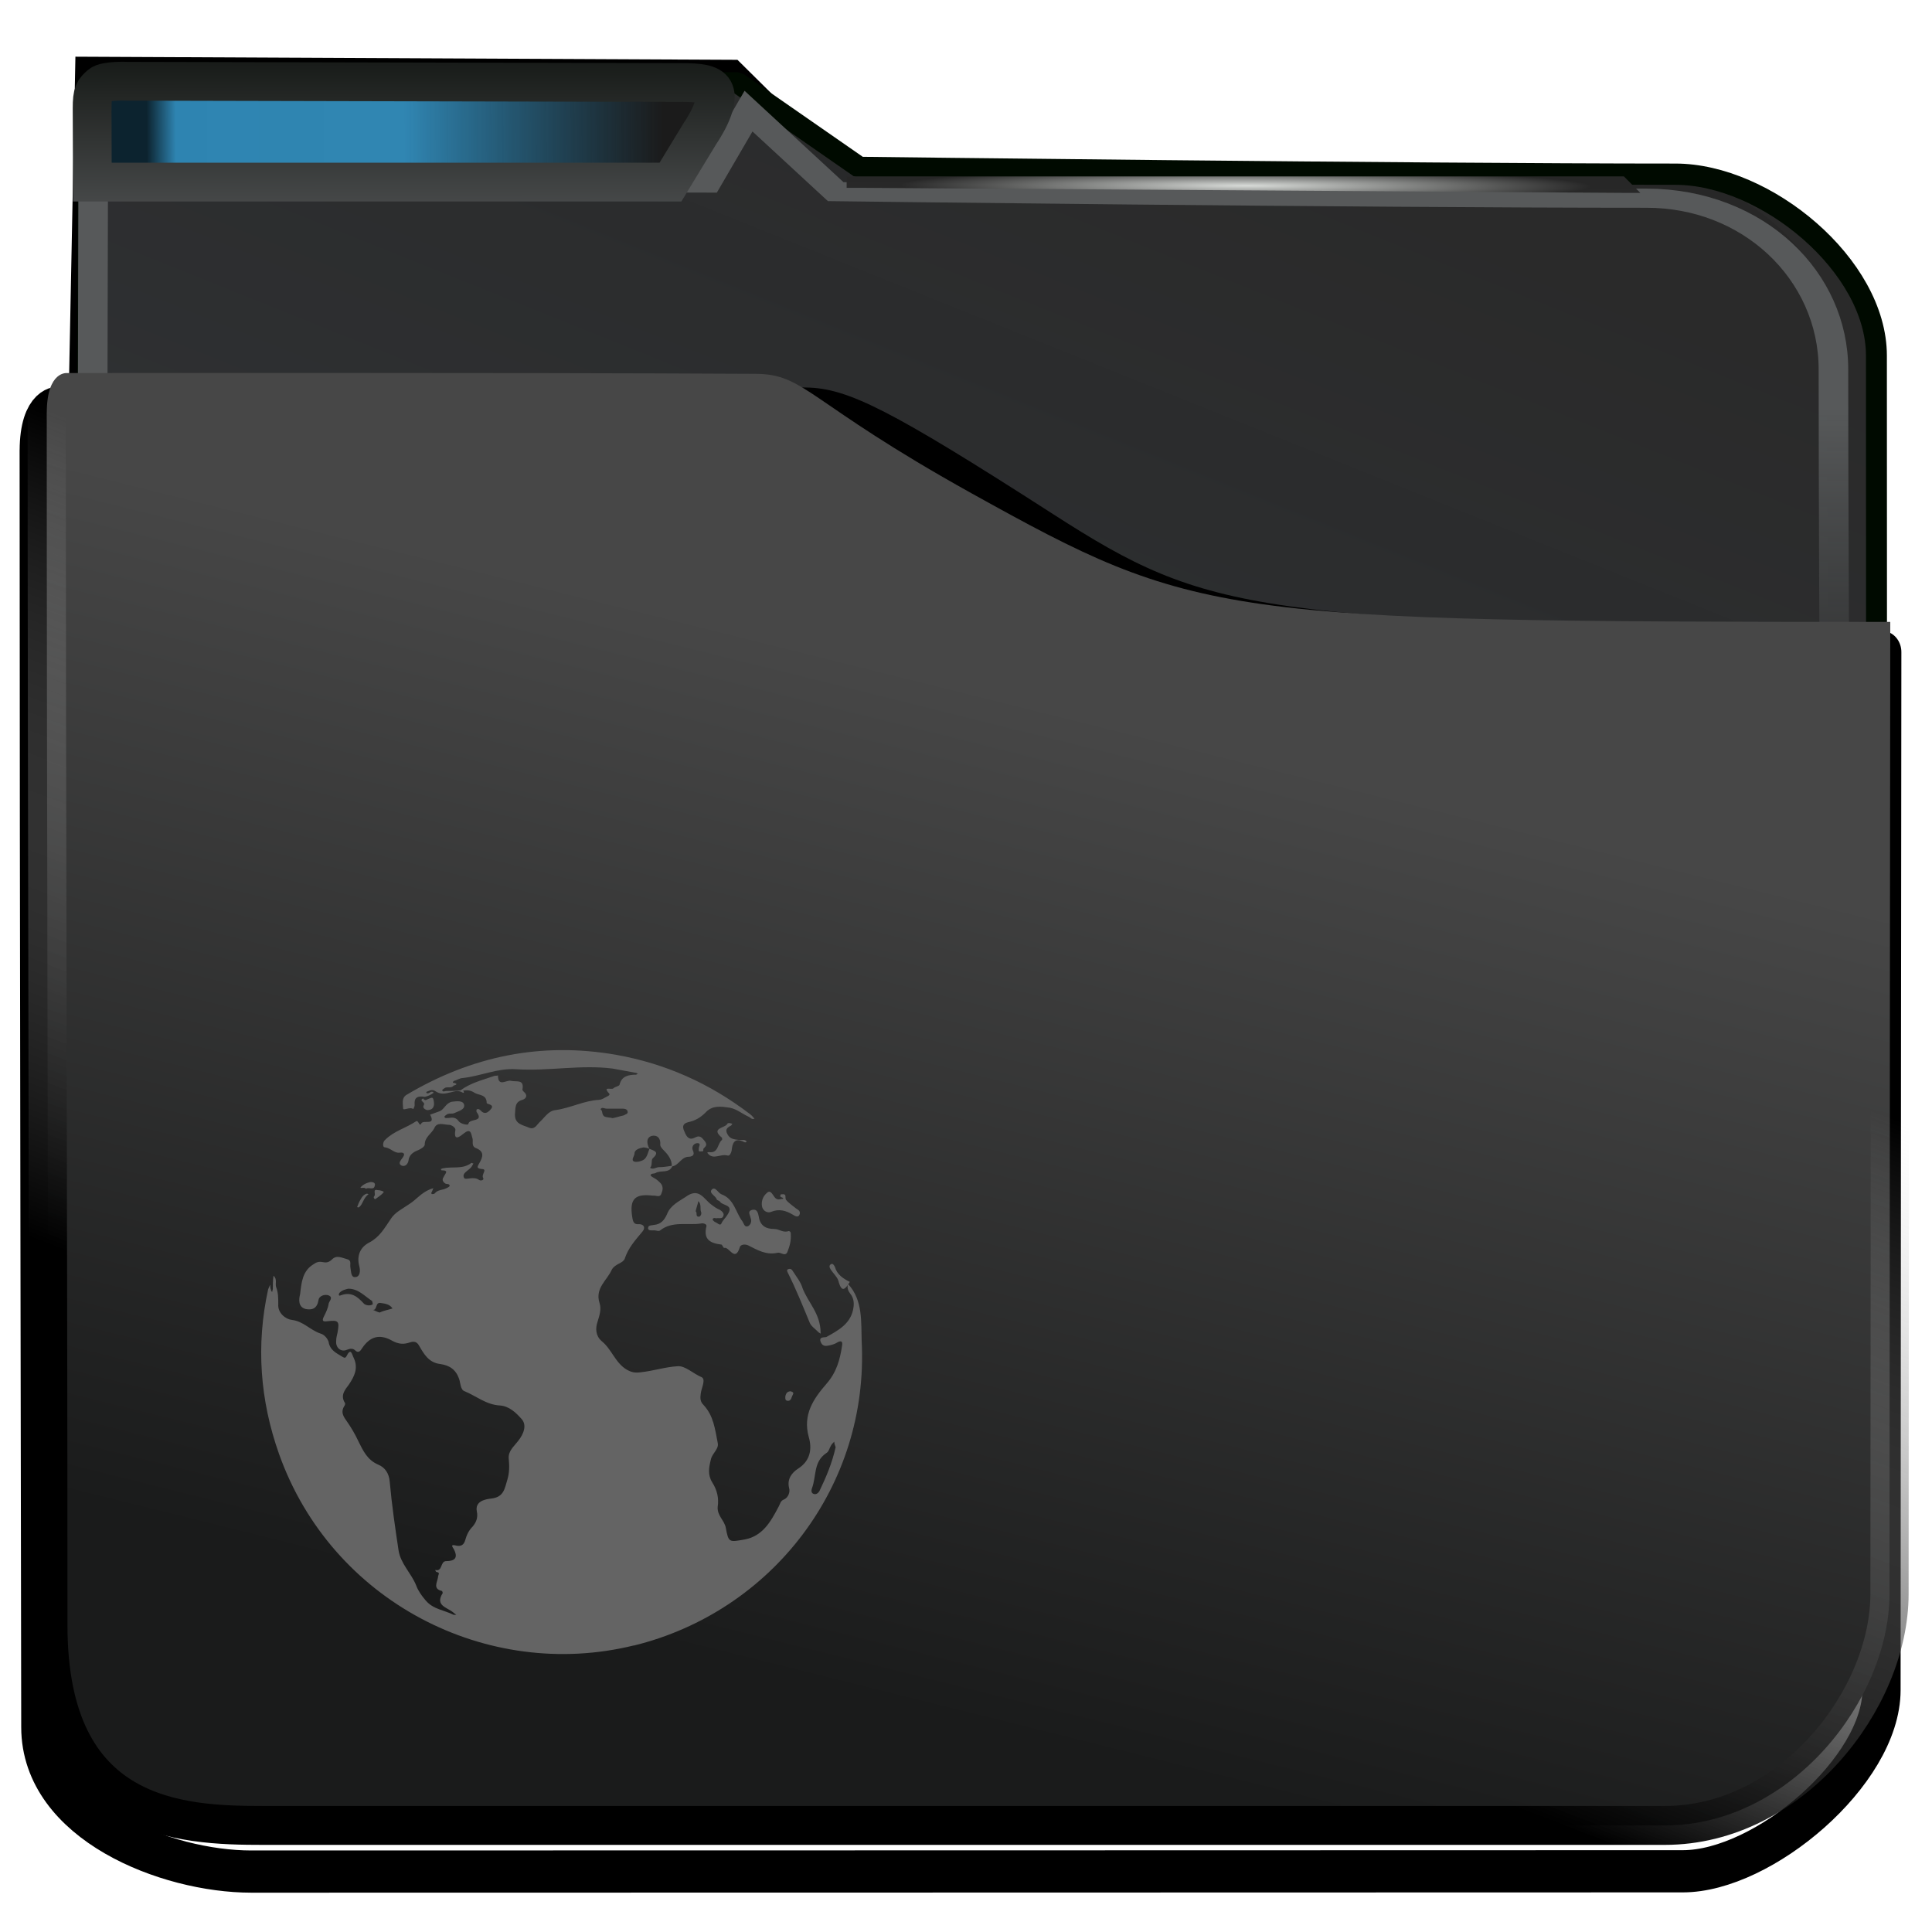 <?xml version="1.0" encoding="UTF-8" standalone="no"?>
<svg
   viewBox="0 0 32 32"
   version="1.1"
   id="svg12"
   sodipodi:docname="folder-html.svg"
   inkscape:version="1.1.2 (0a00cf5339, 2022-02-04)"
   width="32"
   height="32"
   xmlns:inkscape="http://www.inkscape.org/namespaces/inkscape"
   xmlns:sodipodi="http://sodipodi.sourceforge.net/DTD/sodipodi-0.dtd"
   xmlns:xlink="http://www.w3.org/1999/xlink"
   xmlns="http://www.w3.org/2000/svg"
   xmlns:svg="http://www.w3.org/2000/svg">
  <sodipodi:namedview
     id="namedview14"
     pagecolor="#ffffff"
     bordercolor="#666666"
     borderopacity="1.0"
     inkscape:pageshadow="2"
     inkscape:pageopacity="0.0"
     inkscape:pagecheckerboard="0"
     showgrid="false"
     inkscape:zoom="22.627417"
     inkscape:cx="9.7153563"
     inkscape:cy="17.264841"
     inkscape:window-width="1920"
     inkscape:window-height="996"
     inkscape:window-x="0"
     inkscape:window-y="0"
     inkscape:window-maximized="1"
     inkscape:current-layer="svg12"
     inkscape:snap-nodes="true"
     inkscape:object-paths="true"
     showguides="true"
     inkscape:guide-bbox="true"
     inkscape:snap-intersection-paths="true"
     inkscape:snap-smooth-nodes="true"
     inkscape:snap-midpoints="true">
    <sodipodi:guide
       position="9.684,4.625"
       orientation="0,-1"
       id="guide4749" />
    <sodipodi:guide
       position="4.346,9.94"
       orientation="1,0"
       id="guide4751" />
  </sodipodi:namedview>
  <defs
     id="defs3051">
    <linearGradient
       inkscape:collect="always"
       id="linearGradient25153">
      <stop
         style="stop-color:#1b1b1b;stop-opacity:1"
         offset="0"
         id="stop25149" />
      <stop
         style="stop-color:#090909;stop-opacity:0.245"
         offset="0.5"
         id="stop1797" />
      <stop
         style="stop-color:#010101;stop-opacity:0.239"
         offset="0.943"
         id="stop2247" />
      <stop
         style="stop-color:#000000;stop-opacity:0.801"
         offset="1"
         id="stop25151" />
    </linearGradient>
    <linearGradient
       inkscape:collect="always"
       id="linearGradient14607">
      <stop
         style="stop-color:#4f5152;stop-opacity:1"
         offset="0"
         id="stop14603" />
      <stop
         style="stop-color:#010501;stop-opacity:1"
         offset="1"
         id="stop14605" />
    </linearGradient>
    <style
       type="text/css"
       id="current-color-scheme">
      .ColorScheme-Text {
        color:#232629;
      }
      .ColorScheme-Highlight {
        color:#3daee9;
      }
      </style>
    <filter
       height="1.045"
       y="-0.027"
       width="1.034"
       x="-0.017"
       id="filter940"
       style="color-interpolation-filters:sRGB">
      <feGaussianBlur
         id="feGaussianBlur942"
         stdDeviation="0.288" />
    </filter>
    <linearGradient
       gradientTransform="matrix(1.001,0,0,0.851,-0.236,72.315)"
       gradientUnits="userSpaceOnUse"
       y2="492.397"
       x2="437.786"
       y1="555.743"
       x1="408.331"
       id="linearGradient6218"
       xlink:href="#linearGradient42869" />
    <linearGradient
       id="linearGradient42869">
      <stop
         style="stop-color:#353a3f;stop-opacity:0.996"
         offset="0"
         id="stop42865" />
      <stop
         style="stop-color:#272727;stop-opacity:0.989"
         offset="1"
         id="stop42867" />
    </linearGradient>
    <filter
       height="1.067"
       y="-0.033"
       width="1.056"
       x="-0.028"
       id="filter2714"
       style="color-interpolation-filters:sRGB">
      <feGaussianBlur
         id="feGaussianBlur2716"
         stdDeviation="0.563" />
    </filter>
    <radialGradient
       r="10.859"
       fy="487.694"
       fx="398.76"
       cy="487.694"
       cx="398.76"
       gradientTransform="matrix(-7.685935e-4,0.156,-1.762,-0.007,850.603,-66.131)"
       gradientUnits="userSpaceOnUse"
       id="radialGradient6119"
       xlink:href="#linearGradient6109" />
    <linearGradient
       id="linearGradient6109">
      <stop
         id="stop6105"
         offset="0"
         style="stop-color:#498fff;stop-opacity:1;" />
      <stop
         id="stop6107"
         offset="1"
         style="stop-color:#010006;stop-opacity:1" />
    </linearGradient>
    <linearGradient
       gradientTransform="matrix(1,0,0,0.798,-406.296,-396.901)"
       gradientUnits="userSpaceOnUse"
       y2="483.232"
       x2="394.733"
       y1="493.142"
       x1="394.803"
       id="linearGradient6103"
       xlink:href="#linearGradient6101" />
    <linearGradient
       id="linearGradient6101">
      <stop
         id="stop6097"
         offset="0"
         style="stop-color:#000304;stop-opacity:1" />
      <stop
         id="stop6099"
         offset="1"
         style="stop-color:#595959;stop-opacity:0.624" />
    </linearGradient>
    <linearGradient
       gradientUnits="userSpaceOnUse"
       y2="539.644"
       x2="414.835"
       y1="501.653"
       x1="415.079"
       id="linearGradient850"
       xlink:href="#linearGradient848" />
    <linearGradient
       id="linearGradient848">
      <stop
         id="stop844"
         offset="0"
         style="stop-color:#57595a;stop-opacity:0.996" />
      <stop
         id="stop846"
         offset="1"
         style="stop-color:#000000;stop-opacity:0.427" />
    </linearGradient>
    <filter
       height="1.032"
       y="-0.026"
       width="1.028"
       x="-0.014"
       id="filter2706"
       style="color-interpolation-filters:sRGB">
      <feGaussianBlur
         id="feGaussianBlur2708"
         stdDeviation="0.14" />
    </filter>
    <radialGradient
       gradientUnits="userSpaceOnUse"
       gradientTransform="matrix(-5.3340695e-5,0.024,-0.51,-0.001,268.408,-5.99)"
       r="11.249"
       fy="485.791"
       fx="397.991"
       cy="485.791"
       cx="397.991"
       id="radialGradient6178-3"
       xlink:href="#linearGradient880" />
    <linearGradient
       id="linearGradient880">
      <stop
         style="stop-color:#d8dbd8;stop-opacity:1"
         offset="0"
         id="stop876" />
      <stop
         style="stop-color:#272727;stop-opacity:0.989"
         offset="1"
         id="stop878" />
    </linearGradient>
    <filter
       height="1.071"
       y="-0.035"
       width="1.051"
       x="-0.025"
       id="filter1073"
       style="color-interpolation-filters:sRGB">
      <feGaussianBlur
         id="feGaussianBlur1075"
         stdDeviation="0.393" />
    </filter>
    <linearGradient
       gradientUnits="userSpaceOnUse"
       y2="506.873"
       x2="414.472"
       y1="539.616"
       x1="406.457"
       id="linearGradient2676"
       xlink:href="#linearGradient2668" />
    <linearGradient
       id="linearGradient2668">
      <stop
         id="stop2664"
         offset="0"
         style="stop-color:#1a1b1b;stop-opacity:1" />
      <stop
         id="stop2666"
         offset="1"
         style="stop-color:#474747;stop-opacity:1" />
    </linearGradient>
    <linearGradient
       gradientUnits="userSpaceOnUse"
       y2="505.625"
       x2="404.771"
       y1="530.014"
       x1="395.58"
       id="linearGradient2684"
       xlink:href="#linearGradient2682" />
    <linearGradient
       id="linearGradient2682">
      <stop
         id="stop2678"
         offset="0"
         style="stop-color:#000000;stop-opacity:1;" />
      <stop
         id="stop2680"
         offset="1"
         style="stop-color:#c3c3c3;stop-opacity:0" />
    </linearGradient>
    <filter
       height="1.04"
       y="-0.02"
       width="1.031"
       x="-0.015"
       id="filter2690"
       style="color-interpolation-filters:sRGB">
      <feGaussianBlur
         id="feGaussianBlur2692"
         stdDeviation="0.131" />
    </filter>
    <filter
       inkscape:collect="always"
       style="color-interpolation-filters:sRGB"
       id="filter24684"
       x="-0.025"
       y="-0.154"
       width="1.05"
       height="1.308">
      <feGaussianBlur
         inkscape:collect="always"
         stdDeviation="0.216"
         id="feGaussianBlur24686" />
    </filter>
    <linearGradient
       inkscape:collect="always"
       xlink:href="#linearGradient14607"
       id="linearGradient25029"
       gradientUnits="userSpaceOnUse"
       x1="12.021"
       y1="7.281"
       x2="12.012"
       y2="-0.726" />
    <linearGradient
       inkscape:collect="always"
       xlink:href="#linearGradient25153"
       id="linearGradient25155"
       x1="21.812"
       y1="3.934"
       x2="4.654"
       y2="4.034"
       gradientUnits="userSpaceOnUse" />
    <filter
       inkscape:collect="always"
       style="color-interpolation-filters:sRGB"
       id="filter30328"
       x="-0.061"
       y="-0.374"
       width="1.121"
       height="1.749">
      <feGaussianBlur
         inkscape:collect="always"
         stdDeviation="0.255"
         id="feGaussianBlur30330" />
    </filter>
  </defs>
  <path
     transform="matrix(0.487,0,0,0.496,-187.07,-239.896)"
     id="path6220-2"
     d="m 386.257,524.618 0.778,-38.712 22.031,0.102 3.505,3.407 c 0,0 18.11,0.351 27.338,0.351 2.889,0 6.719,2.189 6.719,7.169 0,13.136 0.122,26.49 0.122,26.49"
     style="display:inline;fill:none;fill-opacity:1;stroke:#000000;stroke-width:0.7;stroke-linecap:butt;stroke-linejoin:miter;stroke-miterlimit:4;stroke-dasharray:none;stroke-opacity:1;filter:url(#filter940)"
     sodipodi:nodetypes="ccccssc"
     inkscape:label="dégradé arrière noir" />
  <path
     transform="matrix(0.488,0,0,0.496,-187.098,-239.824)"
     d="m 386.394,486.196 c 0,0 -0.103,36.255 -0.103,49.286 0,1.039 0.482,1.877 1.081,1.877 h 58.398 c 0.599,0 1.348,-0.837 1.342,-1.877 0,0 -0.027,-27.28 -0.027,-40.09 0,-3.006 -3.751,-6.059 -6.821,-6.059 -9.034,0 -27.695,-0.227 -27.695,-0.227 l -4.132,-2.823 z"
     id="rect4180"
     style="display:inline;fill:url(#linearGradient6218);fill-opacity:1;stroke:#000a00;stroke-width:0.71;stroke-linecap:round;stroke-linejoin:bevel;stroke-miterlimit:4;stroke-dasharray:none;stroke-opacity:1;filter:url(#filter2714)"
     sodipodi:nodetypes="cssscssccc"
     inkscape:label="arrière plan" />
  <path
     transform="matrix(0.49,0,0,0.317,-188.148,-152.312)"
     id="path6220"
     d="m 387.049,540.319 0.076,-50.366 20.736,0.09 1.416,-3.757 2.947,4.207 c 0,0 17.41,0.342 27.406,0.342 3.612,0 6.32,4.051 6.32,8.945 0,12.768 0.117,38.205 0.117,38.205"
     style="display:inline;fill:none;fill-opacity:1;stroke:url(#linearGradient850);stroke-width:1px;stroke-linecap:butt;stroke-linejoin:miter;stroke-opacity:1;filter:url(#filter2706)"
     sodipodi:nodetypes="cccccssc"
     inkscape:label="contour haut" />
  <path
     d="m 14.023,2.922 v 0.189 h 0.222 l 12.702,0.084 h 0.222 L 26.897,2.922 h -0.222 -12.431 z"
     id="path4151-2-3-5"
     style="display:inline;fill:url(#radialGradient6178-3);fill-opacity:1;stroke-width:0.332"
     inkscape:label="reflet haut" />
  <path
     transform="matrix(0.488,0,0,0.539,-187.315,-262.924)"
     style="display:inline;fill:none;fill-opacity:1;stroke:#000000;stroke-width:1.297;stroke-linejoin:round;stroke-miterlimit:4;stroke-dasharray:none;stroke-opacity:1;filter:url(#filter1073)"
     id="path952"
     d="m 385.156,501.644 c 0,13.814 0.055,36.336 0.055,39.231 0,2.895 4.244,4.437 7.165,4.437 9.658,10e-4 39.748,-0.008 48.586,-0.009 2.73,-2.9e-4 6.74,-3.069 6.74,-5.572 4.6e-4,-8.012 0.026,-31.893 0.026,-31.893 -21.391,-0.314 -23.005,-0.496 -28.481,-3.686 -5.476,-3.19 -6.843,-3.789 -8.068,-3.796 -8.197,-0.046 -25.324,-0.025 -25.324,-0.025 0,0 -0.689,-0.094 -0.698,1.314 z"
     inkscape:label="ombrage folder"
     sodipodi:nodetypes="czcscczsccc" />
  <path
     transform="matrix(0.488,0,0,0.497,-187.182,-240.849)"
     style="display:inline;fill:url(#linearGradient2676);fill-opacity:1;stroke:url(#linearGradient2684);stroke-width:1.297;stroke-linejoin:round;stroke-miterlimit:4;stroke-dasharray:none;stroke-opacity:1;filter:url(#filter2690)"
     id="path952-7"
     d="m 385.156,498.353 c 0,13.814 0.055,28.036 0.055,40.415 0,6.525 4.519,6.672 7.29,6.672 9.658,10e-4 38.737,0 47.574,0 4.296,0 7.626,-4.197 7.626,-7.719 4.6e-4,-8.012 0.026,-32.39 0.026,-32.39 -22.811,0 -23.576,-0.137 -31.181,-4.285 -5.62,-3.066 -5.632,-3.982 -7.353,-3.982 -8.197,-0.046 -23.338,-0.025 -23.338,-0.025 0,0 -0.689,-0.094 -0.698,1.314 z"
     inkscape:label="premier plan folder"
     sodipodi:nodetypes="cscsccscccc" />
  <path
     style="display:inline;mix-blend-mode:normal;fill:currentColor;stroke:none;stroke-width:0.39;stroke-miterlimit:4;stroke-dasharray:none;filter:url(#filter24684)"
     d="M 3.119,2.394 C 2.906,2.576 2.841,2.663 2.841,3.172 c 0,0.747 0.007,2.459 0.007,2.459 H 22.076 l 0.994,-1.635 c 0,0 0.682,-0.979 0.448,-1.411 -0.123,-0.227 -0.513,-0.266 -1.076,-0.266 -0.821,0 -18.169,-0.042 -18.433,-0.042 0,0 -0.716,-0.032 -0.891,0.118 z"
     class="ColorScheme-Highlight"
     id="path4"
     sodipodi:nodetypes="sscccsscs"
     inkscape:label="AA-couleur-courant"
     transform="matrix(0.498,0,0,0.498,0.111,0.212)" />
  <path
     style="color:#3daee9;display:inline;fill:url(#linearGradient25155);fill-opacity:1;stroke:url(#linearGradient25029);stroke-width:1.29;stroke-miterlimit:4;stroke-dasharray:none;filter:url(#filter30328)"
     d="M 3.119,2.394 C 2.906,2.576 2.841,2.663 2.841,3.172 c 0,0.747 0.007,2.459 0.007,2.459 H 22.076 l 0.994,-1.635 c 0,0 0.682,-0.979 0.448,-1.411 -0.123,-0.227 -0.513,-0.266 -1.076,-0.266 -0.821,0 -18.169,-0.042 -18.433,-0.042 0,0 -0.716,-0.032 -0.891,0.118 z"
     class="ColorScheme-Highlight"
     id="path4-0"
     sodipodi:nodetypes="sscccsscs"
     inkscape:label="AA-degradé"
     transform="matrix(0.498,0,0,0.498,0.111,0.212)" />
  <path
     d="m 14.076,21.232 v 0 0 c 0,0 0,0 0,0 0,0 0,0 0,0 z m -3.579,6.022 C 8.066,27.851 5.488,26.523 4.621,24.08 4.306,23.191 4.239,22.279 4.441,21.356 c 0.011,-0.022 0.022,-0.056 0.034,-0.079 0,0.022 0,0.056 0.011,0.079 0,0.011 0.011,0.034 0.022,0.045 0,-0.022 0.011,-0.034 0.011,-0.056 0,-0.068 0,-0.135 0.011,-0.214 0.068,0.056 0.022,0.135 0.045,0.191 0.034,0.09 0.034,0.18 0.034,0.281 -0.011,0.146 0.124,0.248 0.225,0.259 0.191,0.022 0.304,0.169 0.473,0.225 0.079,0.022 0.124,0.101 0.135,0.135 0.022,0.146 0.135,0.191 0.225,0.248 0.022,0.011 0.045,0.034 0.068,0 0.079,-0.158 0.09,-0.045 0.124,0.022 0.079,0.169 0.011,0.304 -0.079,0.439 -0.068,0.09 -0.146,0.18 -0.068,0.304 0.011,0.011 0,0.045 -0.011,0.056 -0.056,0.09 -0.022,0.158 0.034,0.236 0.079,0.113 0.146,0.225 0.203,0.349 0.079,0.158 0.146,0.304 0.326,0.383 0.113,0.045 0.18,0.146 0.191,0.281 0.034,0.383 0.09,0.765 0.146,1.137 0.034,0.225 0.214,0.383 0.293,0.585 0.034,0.09 0.09,0.169 0.158,0.248 0.124,0.146 0.304,0.158 0.461,0.236 0.011,0 0.034,0 0.045,0 -0.011,-0.011 -0.034,-0.022 -0.045,-0.034 -0.101,-0.09 -0.315,-0.113 -0.18,-0.326 0,-0.011 -0.011,-0.034 -0.011,-0.034 -0.158,-0.034 -0.079,-0.146 -0.068,-0.225 0,-0.045 0.045,-0.079 -0.022,-0.09 -0.011,0 -0.022,-0.022 -0.022,-0.034 0.124,0.034 0.079,-0.146 0.18,-0.146 0.146,0 0.203,-0.056 0.124,-0.203 -0.022,-0.034 -0.056,-0.079 0.034,-0.056 0.09,0.022 0.135,-0.011 0.158,-0.09 0.022,-0.079 0.056,-0.158 0.124,-0.225 0.056,-0.068 0.09,-0.146 0.068,-0.248 -0.034,-0.169 0.135,-0.203 0.236,-0.214 0.214,-0.022 0.225,-0.169 0.27,-0.315 0.034,-0.113 0.034,-0.225 0.022,-0.349 -0.011,-0.124 0.09,-0.203 0.158,-0.293 0.09,-0.113 0.146,-0.259 0.056,-0.36 -0.09,-0.101 -0.203,-0.214 -0.36,-0.225 -0.225,-0.011 -0.394,-0.158 -0.585,-0.236 -0.068,-0.022 -0.068,-0.135 -0.09,-0.203 -0.056,-0.158 -0.158,-0.225 -0.315,-0.248 -0.191,-0.022 -0.27,-0.169 -0.349,-0.304 -0.056,-0.101 -0.135,-0.056 -0.18,-0.045 -0.113,0.034 -0.203,0 -0.281,-0.045 -0.191,-0.101 -0.349,-0.068 -0.484,0.135 -0.022,0.034 -0.056,0.09 -0.113,0.034 -0.034,-0.034 -0.079,-0.034 -0.135,-0.011 -0.101,0.045 -0.191,-0.034 -0.18,-0.146 0,-0.045 0.011,-0.09 0.022,-0.135 0.034,-0.191 0.022,-0.214 -0.169,-0.191 -0.079,0.011 -0.09,-0.011 -0.056,-0.079 0.034,-0.068 0.068,-0.135 0.079,-0.214 0.011,-0.045 0.079,-0.101 0,-0.135 -0.056,-0.022 -0.158,0 -0.169,0.079 -0.022,0.135 -0.101,0.169 -0.214,0.146 -0.124,-0.034 -0.113,-0.158 -0.09,-0.248 0.022,-0.18 0.034,-0.383 0.225,-0.495 0.045,-0.034 0.09,-0.045 0.146,-0.034 0.056,0.011 0.101,0.011 0.158,-0.045 0.079,-0.079 0.169,-0.022 0.259,0 0.068,0.022 0.034,0.09 0.045,0.135 0.011,0.068 0.011,0.169 0.079,0.158 0.079,0 0.09,-0.101 0.068,-0.18 -0.045,-0.169 0.011,-0.315 0.169,-0.394 0.169,-0.09 0.248,-0.236 0.349,-0.383 0.068,-0.113 0.191,-0.169 0.304,-0.248 0.113,-0.068 0.203,-0.191 0.349,-0.248 0.022,-0.011 0.045,-0.011 0.056,-0.022 -0.011,0.022 -0.011,0.034 -0.022,0.056 -0.011,0.022 -0.022,0.034 0,0.045 0.011,0 0.034,0 0.045,-0.011 0.034,-0.045 0.09,-0.056 0.146,-0.068 0.034,-0.011 0.09,-0.034 0.101,-0.056 0,-0.045 -0.056,-0.022 -0.079,-0.045 -0.045,-0.034 -0.045,-0.068 -0.022,-0.101 0.022,-0.056 0.101,-0.113 -0.034,-0.113 0,0 -0.011,-0.011 -0.011,-0.022 0.011,0 0.022,-0.011 0.034,-0.011 0.158,-0.034 0.326,0.022 0.473,-0.09 0.011,0 0.022,0.011 0.034,0.011 -0.011,0.011 -0.011,0.022 -0.022,0.034 -0.034,0.079 -0.18,0.113 -0.135,0.203 0.022,0.045 0.158,-0.034 0.248,0.034 0.034,0.022 0.09,0 0.068,-0.034 -0.034,-0.056 0.079,-0.146 -0.022,-0.146 -0.101,-0.011 -0.068,-0.045 -0.045,-0.09 0.068,-0.113 0.09,-0.203 -0.056,-0.259 -0.079,-0.034 -0.034,-0.113 -0.056,-0.169 -0.022,-0.09 -0.034,-0.158 -0.146,-0.068 -0.045,0.034 -0.169,0.146 -0.135,-0.056 0.011,-0.045 -0.068,-0.09 -0.101,-0.09 -0.09,0 -0.203,-0.056 -0.248,0.056 -0.045,0.09 -0.158,0.146 -0.158,0.27 0,0.034 -0.056,0.068 -0.101,0.09 -0.09,0.034 -0.158,0.079 -0.169,0.18 -0.011,0.056 -0.056,0.101 -0.113,0.079 -0.068,-0.034 -0.011,-0.09 0.011,-0.124 0.045,-0.056 0.045,-0.101 -0.045,-0.09 -0.09,0.011 -0.146,-0.079 -0.248,-0.09 -0.034,0 -0.034,-0.09 0.011,-0.124 0.146,-0.146 0.338,-0.191 0.507,-0.304 0.045,-0.034 0.056,0.101 0.09,0.034 0.034,-0.068 0.248,0.045 0.146,-0.146 0.056,-0.022 0.101,-0.034 0.158,-0.056 0.079,-0.034 0.101,-0.135 0.203,-0.158 0.09,-0.011 0.191,-0.022 0.203,0.056 0.011,0.079 -0.101,0.101 -0.169,0.135 -0.034,0.011 -0.068,0 -0.101,0.011 -0.022,0.011 -0.056,0.034 -0.056,0.045 0,0.034 0.045,0.022 0.068,0.022 0.068,-0.011 0.124,-0.011 0.169,0.056 0.034,0.045 0.158,0.068 0.158,0.045 0.011,-0.101 0.27,-0.022 0.135,-0.203 0,-0.011 0,-0.034 0,-0.034 0.022,-0.022 0.045,-0.011 0.068,0.011 0.079,0.09 0.146,0.011 0.18,-0.034 0.045,-0.068 -0.079,-0.068 -0.079,-0.09 0,-0.146 -0.135,-0.124 -0.203,-0.169 -0.068,-0.045 -0.124,-0.045 -0.191,-0.034 0.022,0.011 0.022,0.045 0,0.034 -0.09,-0.056 -0.158,-0.011 -0.236,0 -0.079,0.022 -0.146,0.022 -0.214,-0.022 -0.045,-0.034 -0.09,-0.022 -0.135,0 -0.011,0 -0.022,0.011 -0.022,0.022 0,0 0.011,0.011 0.022,0.011 0.034,0 0.068,-0.056 0.101,-0.011 -0.045,0.034 -0.09,0.056 -0.146,0.068 v 0 c 0,0 0,0 0,0 -0.135,-0.022 -0.18,0.022 -0.169,0.135 0,0.022 -0.011,0.045 -0.022,0.068 -0.056,-0.045 -0.169,0.034 -0.169,-0.011 0,-0.068 -0.034,-0.169 0.056,-0.225 1.081,-0.642 2.229,-0.878 3.467,-0.664 0.822,0.146 1.553,0.473 2.217,0.979 0.034,0.022 0.056,0.056 0.079,0.079 -0.045,0.022 -0.068,-0.022 -0.101,-0.034 -0.101,-0.045 -0.191,-0.124 -0.304,-0.146 -0.146,-0.022 -0.293,-0.045 -0.405,0.079 -0.079,0.079 -0.169,0.135 -0.281,0.158 -0.09,0.022 -0.113,0.068 -0.068,0.158 0.034,0.09 0.079,0.146 0.169,0.101 0.079,-0.045 0.113,-0.011 0.158,0.045 0.056,0.068 0.034,0.09 -0.011,0.135 -0.011,0.011 0.011,0.056 -0.034,0.045 -0.056,0.011 -0.045,-0.011 -0.045,-0.045 0,-0.034 0.045,-0.09 -0.022,-0.09 -0.056,0 -0.101,0.056 -0.079,0.113 0.045,0.09 -0.011,0.113 -0.079,0.113 -0.113,0.011 -0.158,0.146 -0.259,0.158 -0.056,0.124 -0.191,0.056 -0.281,0.113 -0.022,0.011 -0.068,0 -0.079,0.034 0,0.011 0.034,0.034 0.056,0.045 0.045,0.022 0.079,0.056 0.113,0.09 0.045,0.056 0.034,0.113 0.011,0.169 -0.022,0.068 -0.079,0.034 -0.124,0.034 -0.011,0 -0.022,0 -0.022,0 -0.293,-0.034 -0.383,0.056 -0.338,0.349 0.011,0.056 0.011,0.135 0.113,0.124 0.079,0 0.113,0.056 0.056,0.124 -0.113,0.135 -0.236,0.27 -0.293,0.45 -0.034,0.079 -0.158,0.079 -0.214,0.18 -0.079,0.18 -0.281,0.304 -0.203,0.552 0.034,0.101 0,0.203 -0.034,0.315 -0.034,0.101 -0.034,0.225 0.068,0.315 0.169,0.135 0.225,0.36 0.416,0.473 0.079,0.045 0.135,0.056 0.225,0.045 0.214,-0.022 0.416,-0.09 0.619,-0.101 0.124,-0.011 0.259,0.124 0.394,0.18 0.079,0.034 0,0.18 -0.011,0.27 -0.011,0.079 -0.011,0.135 0.045,0.191 0.169,0.18 0.191,0.405 0.236,0.63 0.022,0.101 -0.09,0.169 -0.113,0.27 -0.034,0.135 -0.056,0.259 0.022,0.383 0.079,0.124 0.113,0.259 0.09,0.405 -0.011,0.146 0.113,0.225 0.135,0.349 0.045,0.248 0.056,0.236 0.315,0.191 0.293,-0.056 0.428,-0.293 0.552,-0.529 0.034,-0.056 0.034,-0.113 0.101,-0.135 0.068,-0.034 0.101,-0.124 0.079,-0.191 -0.034,-0.146 0.045,-0.248 0.146,-0.315 0.214,-0.135 0.236,-0.338 0.18,-0.529 -0.101,-0.371 0.079,-0.63 0.293,-0.878 0.169,-0.191 0.225,-0.405 0.259,-0.63 0.011,-0.056 0,-0.101 -0.079,-0.056 -0.034,0.022 -0.068,0.034 -0.113,0.045 -0.056,0.011 -0.124,0.034 -0.158,-0.045 -0.045,-0.101 0.056,-0.079 0.09,-0.09 0.203,-0.113 0.416,-0.225 0.45,-0.495 0.011,-0.079 0,-0.158 -0.056,-0.225 -0.034,-0.045 -0.056,-0.101 -0.034,-0.158 0.248,0.27 0.214,0.63 0.225,0.945 0.124,2.398 -1.486,4.48 -3.771,5.043 z M 6.163,21.548 c -0.124,-0.079 -0.225,-0.203 -0.394,-0.203 -0.045,0.011 -0.101,0.022 -0.146,0.068 -0.011,0.011 -0.022,0.056 0.011,0.045 0.18,-0.068 0.281,0.011 0.394,0.135 0.022,0.022 0.09,0.045 0.146,0.011 0,-0.022 -0.011,-0.056 -0.011,-0.056 z m 0.338,0.124 c -0.045,-0.068 -0.113,-0.079 -0.191,-0.09 -0.101,-0.022 -0.056,0.124 -0.135,0.113 0.034,0.011 0.068,0.034 0.113,0.045 0.068,-0.034 0.146,-0.045 0.214,-0.068 z m 3.895,-3.253 c 0,-0.045 -0.045,-0.056 -0.079,-0.056 -0.09,0 -0.18,0 -0.27,0 -0.034,0 -0.079,-0.034 -0.101,0.011 0.045,0.022 0.011,0.101 0.079,0.124 0.034,0.011 0.079,0.011 0.124,0.022 0.056,-0.011 0.124,-0.034 0.18,-0.045 0.034,-0.022 0.068,-0.022 0.068,-0.056 z m 0.36,0.608 c 0.068,0.034 0.18,0.045 0.056,0.158 -0.034,0.034 0,0.113 -0.045,0.158 0.056,0.034 0.101,-0.011 0.146,-0.011 0.068,0 0.146,-0.011 0.214,-0.022 0,-0.101 -0.056,-0.18 -0.135,-0.259 -0.022,-0.022 -0.056,-0.056 -0.056,-0.09 0.011,-0.113 -0.056,-0.169 -0.146,-0.146 -0.09,0.034 -0.079,0.124 -0.034,0.214 z m -0.101,-0.022 c -0.056,0.011 -0.146,0.034 -0.146,0.101 0,0.045 -0.068,0.113 0,0.135 0.045,0.011 0.135,-0.011 0.169,-0.045 0.045,-0.045 0.056,-0.113 0.079,-0.169 -0.034,-0.011 -0.068,-0.022 -0.101,-0.022 z M 9.923,18.216 c 0.045,0 0.09,-0.034 0.135,-0.056 0.022,-0.011 0.045,-0.022 0.034,-0.045 -0.124,-0.135 0.045,-0.056 0.068,-0.09 0.022,-0.022 0.09,-0.034 0.101,-0.056 0.034,-0.146 0.146,-0.169 0.281,-0.169 -0.011,0 0.011,-0.011 0.022,-0.011 -0.011,-0.011 -0.022,-0.022 -0.045,-0.022 -0.124,-0.022 -0.248,-0.045 -0.371,-0.068 -0.529,-0.068 -1.058,0.045 -1.598,0.011 -0.304,-0.022 -0.585,0.113 -0.889,0.146 -0.045,0 -0.09,0.034 -0.135,0.045 -0.011,0 -0.045,0.034 -0.011,0.034 0.101,0.022 0,0.045 0,0.045 -0.034,0.045 -0.09,0.022 -0.135,0.034 -0.022,0.011 -0.056,0.034 -0.056,0.045 0.011,0.034 0.045,0.011 0.068,0.011 0.079,0 0.158,0 0.236,-0.011 v 0 c 0.169,-0.124 0.36,-0.169 0.552,-0.236 0.022,-0.011 0.045,0 0.068,-0.011 0,0.203 0.146,0.068 0.214,0.09 0.09,0.022 0.225,-0.034 0.191,0.146 0,0.011 0.011,0.022 0.022,0.034 0.068,0.056 0.045,0.113 -0.022,0.135 -0.135,0.034 -0.113,0.146 -0.124,0.248 0,0.158 0.135,0.169 0.236,0.214 0.09,0.034 0.124,-0.045 0.169,-0.09 0.09,-0.079 0.146,-0.191 0.27,-0.203 0.248,-0.034 0.473,-0.158 0.72,-0.169 z m 3.917,5.752 c -0.011,-0.034 -0.022,-0.056 -0.022,-0.09 -0.022,0.022 -0.045,0.045 -0.056,0.068 -0.022,0.034 -0.034,0.101 -0.079,0.124 -0.214,0.146 -0.158,0.383 -0.236,0.585 -0.011,0.034 -0.011,0.079 0.034,0.09 0.034,0.011 0.068,-0.011 0.09,-0.045 0.113,-0.236 0.214,-0.473 0.27,-0.732 z m -0.799,-3.23 c -0.034,0.079 -0.113,0 -0.158,0.011 -0.191,0.045 -0.338,-0.045 -0.495,-0.124 -0.056,-0.022 -0.124,-0.011 -0.135,0.034 -0.079,0.259 -0.18,-0.022 -0.259,0.011 -0.011,0 -0.034,-0.056 -0.045,-0.056 -0.18,-0.022 -0.304,-0.079 -0.248,-0.304 0.011,-0.034 -0.056,-0.056 -0.09,-0.045 -0.225,0.034 -0.473,-0.045 -0.675,0.113 -0.022,0.022 -0.068,0 -0.101,0 -0.034,0 -0.101,0.011 -0.101,-0.034 0,-0.056 0.056,-0.045 0.101,-0.056 0.113,-0.011 0.169,-0.079 0.214,-0.18 0.056,-0.146 0.203,-0.214 0.304,-0.281 0.225,-0.169 0.304,0.034 0.428,0.124 0.045,0.034 0.09,0.068 0.146,0.09 0.034,0.022 0.068,0.056 0.056,0.09 -0.011,0.056 -0.056,0.045 -0.101,0.045 -0.022,0.011 -0.068,-0.022 -0.079,0.022 0,0.011 0.022,0.034 0.045,0.045 0.034,0.011 0.079,0.068 0.101,0.022 0.022,-0.056 0.068,-0.09 0.101,-0.146 0.113,-0.169 -0.079,-0.146 -0.124,-0.214 -0.011,-0.022 -0.056,-0.022 -0.056,-0.045 -0.022,-0.056 -0.135,-0.101 -0.079,-0.158 0.056,-0.056 0.101,0.056 0.158,0.079 0.214,0.079 0.236,0.304 0.349,0.45 0.022,0.034 0.034,0.101 0.09,0.079 0.045,-0.022 0.068,-0.079 0.045,-0.135 -0.011,-0.056 -0.056,-0.113 0.022,-0.135 0.09,-0.022 0.101,0.056 0.113,0.113 0.022,0.146 0.113,0.203 0.259,0.203 0.079,0 0.146,0.068 0.236,0.034 0.011,0 0.034,0.011 0.034,0.034 0.011,0.135 -0.022,0.225 -0.056,0.315 z m -1.429,-0.664 c -0.022,-0.056 0.011,-0.124 -0.045,-0.18 -0.011,0.056 -0.034,0.113 -0.045,0.169 0.034,0.022 -0.011,0.09 0.056,0.09 0.034,-0.011 0.045,-0.056 0.034,-0.079 z m 1.328,-0.214 c -0.045,0.011 -0.079,0.011 -0.113,-0.034 -0.034,-0.045 -0.068,-0.124 -0.124,-0.068 -0.068,0.056 -0.101,0.146 -0.079,0.236 0.022,0.068 0.09,0.101 0.146,0.079 0.135,-0.056 0.248,-0.022 0.36,0.045 0.034,0.022 0.09,0.056 0.113,0 0.022,-0.056 -0.022,-0.079 -0.056,-0.101 -0.056,-0.045 -0.124,-0.09 -0.169,-0.146 -0.022,-0.034 0.022,-0.101 -0.068,-0.09 -0.011,0 -0.022,0 -0.022,0.011 -0.022,0.045 0.034,0.034 0.045,0.056 0,0.011 -0.011,0.011 -0.034,0.011 z m 0.349,1.463 c -0.034,-0.101 -0.101,-0.18 -0.158,-0.27 -0.011,-0.022 -0.034,-0.045 -0.068,-0.034 -0.045,0.011 -0.022,0.045 -0.011,0.068 0.135,0.27 0.248,0.552 0.36,0.822 0.022,0.056 0.09,0.101 0.146,0.158 0.011,0.011 0.022,0.011 0.034,0.022 0,-0.011 0.011,-0.034 0,-0.011 0,-0.326 -0.214,-0.507 -0.304,-0.754 z m -1.238,-2.533 c -0.045,-0.079 -0.011,-0.113 0.056,-0.146 0.011,-0.011 0.034,-0.034 0.011,-0.034 -0.022,-0.011 -0.068,-0.011 -0.068,0 -0.034,0.079 -0.293,0.068 -0.09,0.236 0,0 0,0.034 0,0.034 -0.079,0.056 -0.056,0.225 -0.214,0.203 -0.011,0 -0.045,0 -0.022,0.022 0.09,0.113 0.214,0 0.326,0.034 0.034,0.011 0.056,-0.034 0.068,-0.079 0.011,-0.124 0.045,-0.225 0.203,-0.146 0.011,0.011 0.045,0.011 0.045,-0.011 0,0 -0.022,-0.022 -0.045,-0.022 -0.022,0 -0.056,0 -0.079,0 -0.079,-0.011 -0.146,-0.011 -0.191,-0.09 z m 2.026,2.443 c -0.113,-0.056 -0.214,-0.124 -0.248,-0.248 -0.011,-0.022 -0.034,-0.068 -0.068,-0.045 -0.034,0.022 -0.022,0.056 0,0.09 0.045,0.068 0.101,0.113 0.124,0.18 0.056,0.214 0.113,0.146 0.191,0.022 0,0 0,0 0,0 z M 7.008,18.193 c -0.079,0.045 0.045,0.056 0.011,0.113 -0.034,0.056 0.056,0.09 0.079,0.079 0.101,-0.011 0.101,-0.101 0.079,-0.18 -0.011,-0.045 -0.056,-0.011 -0.09,0 -0.034,0.022 -0.056,0.022 -0.079,-0.011 -0.011,0 0,0 0,0 z m -0.799,1.441 c 0.011,-0.045 -0.034,-0.056 -0.068,-0.056 -0.068,0.011 -0.135,0.045 -0.169,0.09 -0.011,0.022 0.068,-0.011 0.09,0.022 0.045,-0.034 0.135,0.034 0.146,-0.056 z m -0.011,0.18 c -0.022,0.022 0.011,0.056 0.022,0.045 0.045,-0.034 0.101,-0.068 0.135,-0.113 0.011,-0.011 -0.056,-0.034 -0.101,-0.034 -0.09,-0.022 -0.022,0.068 -0.056,0.101 z m 6.9,3.23 c -0.056,0 -0.079,0.034 -0.09,0.079 0,0.034 -0.011,0.079 0.045,0.079 0.056,0 0.056,-0.068 0.079,-0.101 0.022,-0.045 -0.011,-0.045 -0.034,-0.056 z M 6.084,19.769 c -0.056,0.011 -0.09,0.056 -0.113,0.101 -0.022,0.034 -0.045,0.09 -0.056,0.124 0.011,0 0.022,0.011 0.034,0 0.068,-0.056 0.068,-0.158 0.158,-0.214 -0.022,0 -0.022,-0.011 -0.022,-0.011 z"
     id="path2-2"
     style="display:inline;fill:#646464;fill-opacity:1;stroke-width:0.113" />
</svg>

